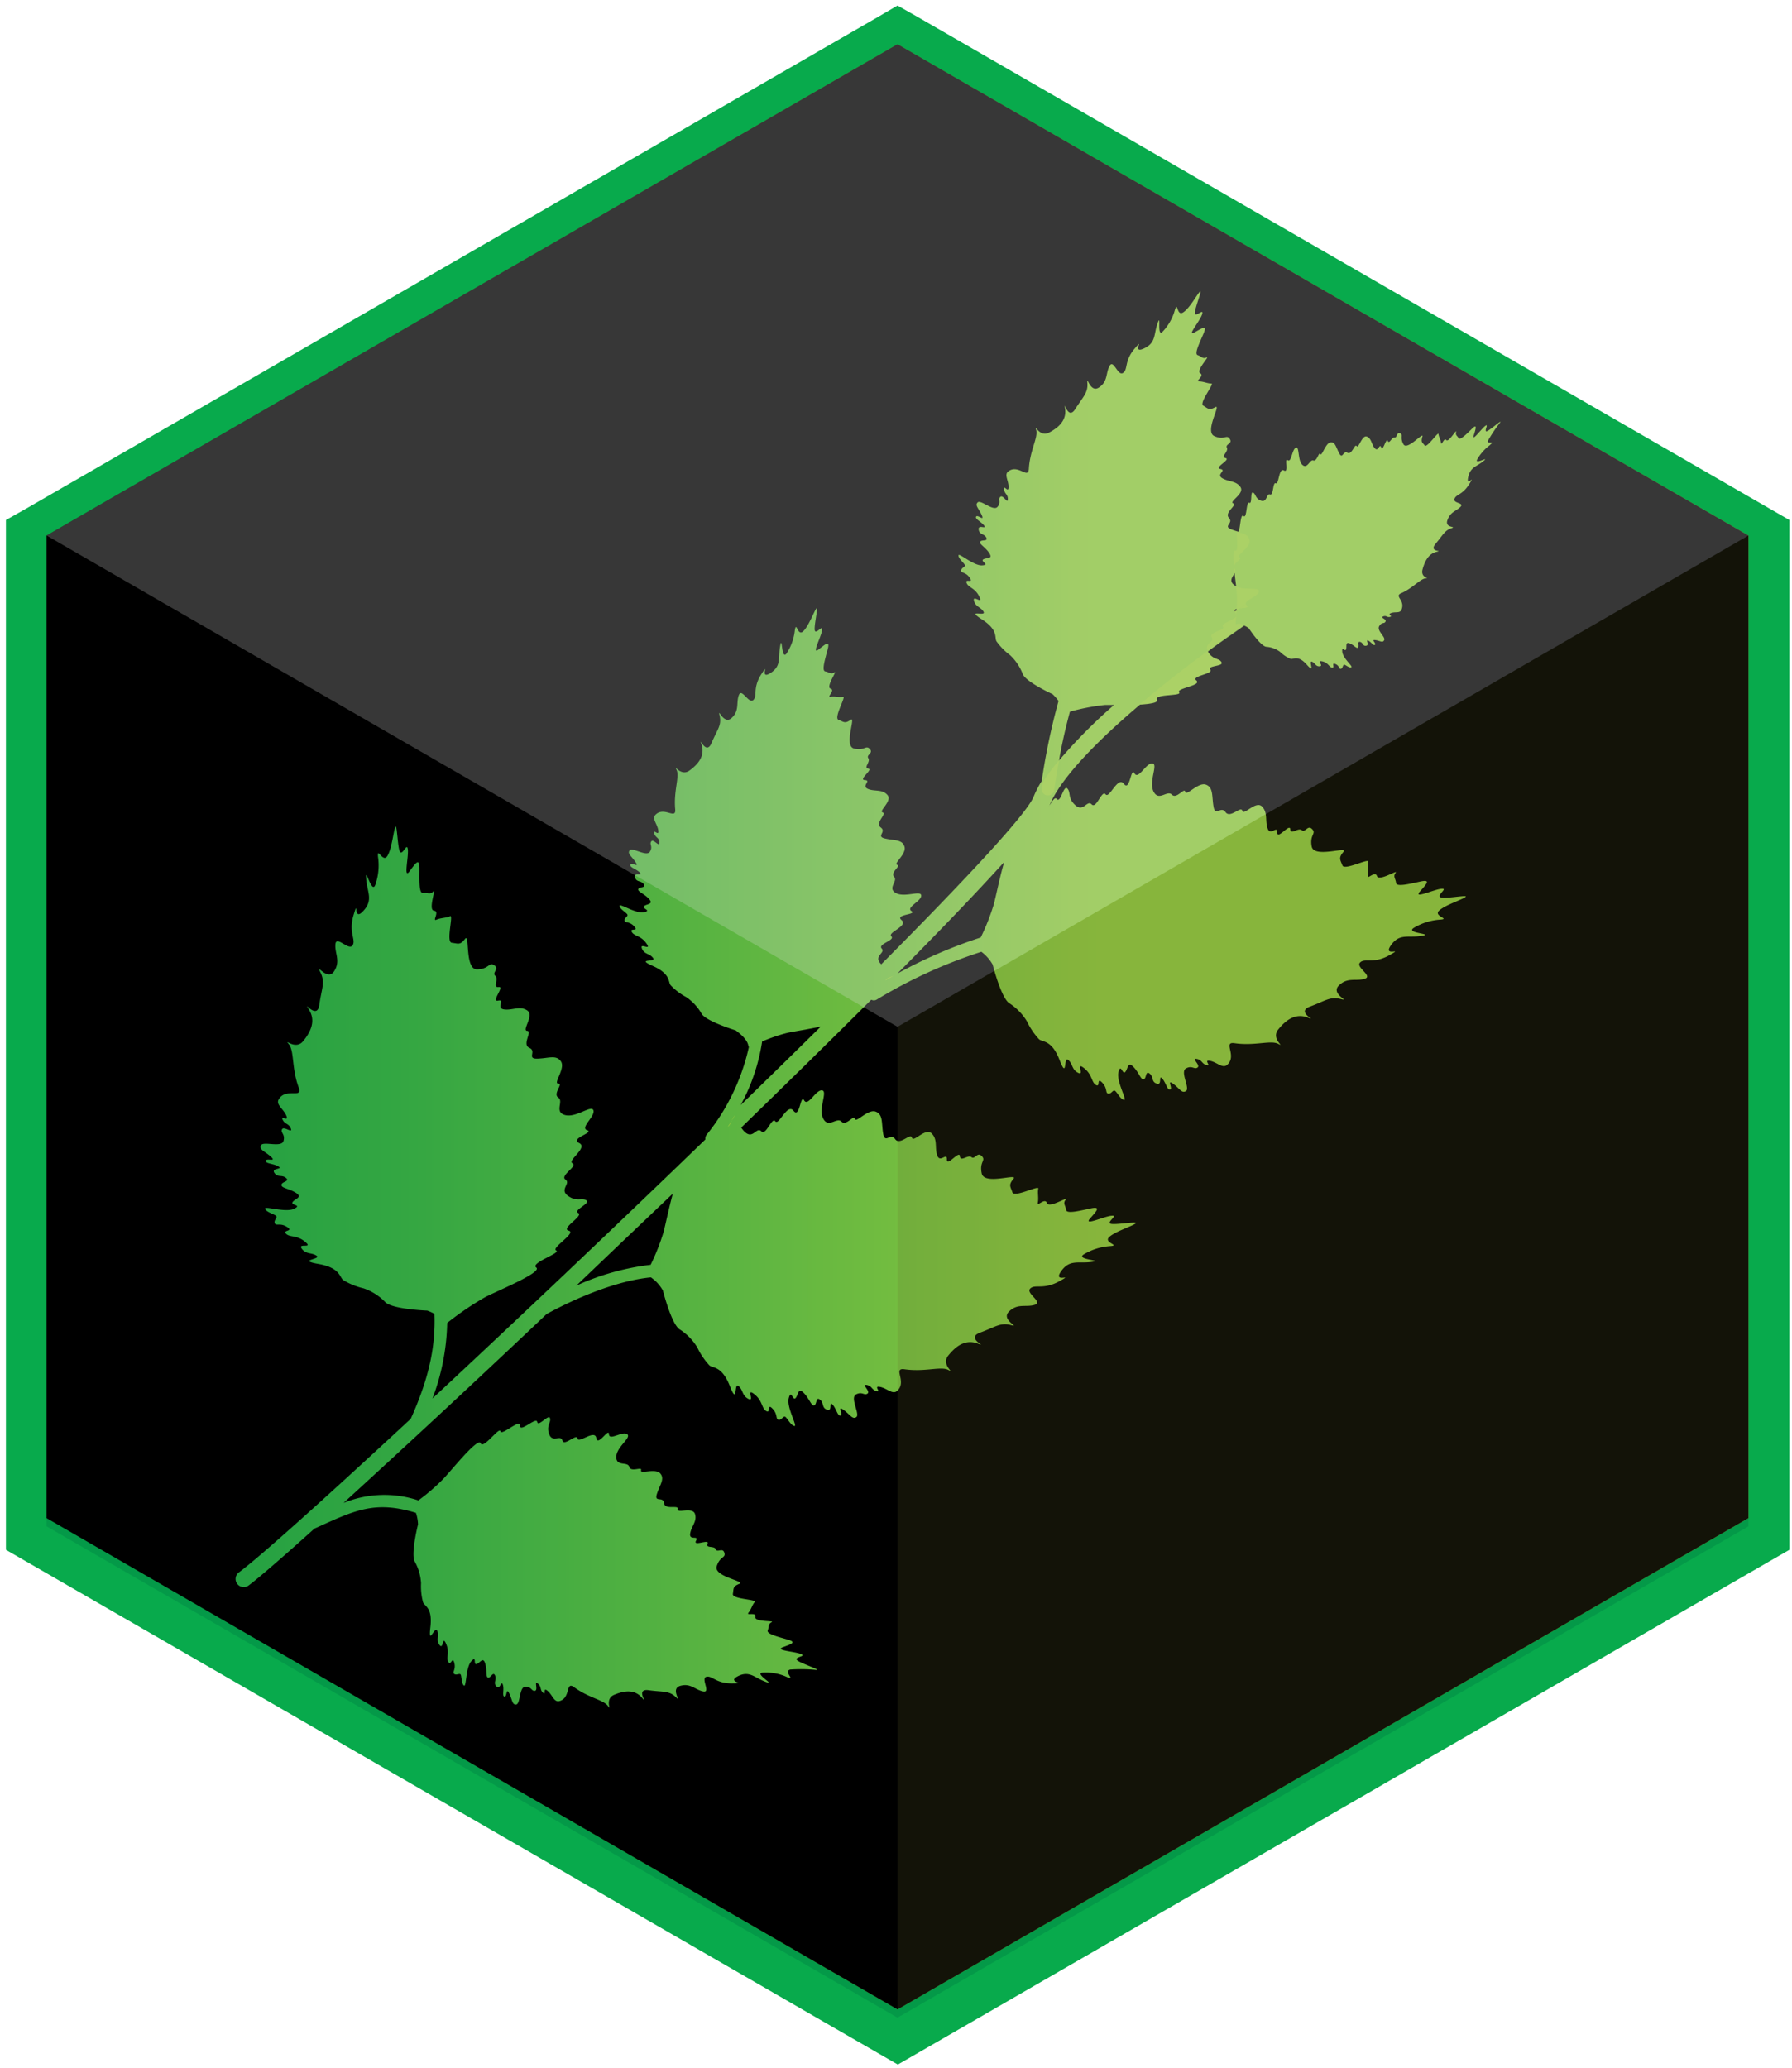 <svg id="Layer_1" data-name="Layer 1" xmlns="http://www.w3.org/2000/svg" xmlns:xlink="http://www.w3.org/1999/xlink" viewBox="0 0 220.55 254.5"><defs><style>.cls-1{fill:none;}.cls-2{fill:#049948;}.cls-3{fill:#08aa4c;}.cls-4{clip-path:url(#clip-path);}.cls-5{clip-path:url(#clip-path-2);}.cls-6{fill:url(#linear-gradient);}.cls-7{fill:#99ca3e;}.cls-8{opacity:0.18;}.cls-9{fill:#696a2c;}.cls-10{opacity:0.24;}.cls-11{fill:#e6e6e5;}</style><clipPath id="clip-path"><polygon class="cls-1" points="449.62 -66.68 449.62 -187.61 344.88 -248.08 240.15 -187.61 240.15 -66.68 344.88 -6.21 449.62 -66.68"/></clipPath><clipPath id="clip-path-2"><polygon class="cls-1" points="215.19 186.84 215.19 65.91 110.46 5.44 5.73 65.91 5.73 186.84 110.46 247.31 215.19 186.84"/></clipPath><linearGradient id="linear-gradient" x1="-172.56" y1="125.21" x2="222.87" y2="125.21" gradientUnits="userSpaceOnUse"><stop offset="0" stop-color="#009444"/><stop offset="0.32" stop-color="#009444"/><stop offset="0.38" stop-color="#069644"/><stop offset="0.46" stop-color="#179c43"/><stop offset="0.56" stop-color="#33a642"/><stop offset="0.66" stop-color="#5ab441"/><stop offset="0.77" stop-color="#8bc53f"/><stop offset="0.78" stop-color="#8dc63f"/></linearGradient></defs><title>gcs-riverbirch</title><polygon class="cls-2" points="3.23 189.29 3.23 65.47 110.46 3.56 217.69 65.47 217.69 189.29 110.46 251.21 3.23 189.29"/><path class="cls-3" d="M110.46,6.45,215.19,66.92V187.85L110.46,248.32,5.73,187.85V66.92L110.46,6.45m0-5.77L108,2.12,3.23,62.59.73,64V190.74l2.5,1.44L108,252.65l2.5,1.44,2.5-1.44,104.73-60.47,2.5-1.44V64l-2.5-1.44L113,2.12,110.46.68Z"/><g class="cls-4"><rect x="66.2" y="-17.25" width="395.43" height="50.81"/></g><g class="cls-5"><rect class="cls-6" x="-172.56" y="-8.78" width="395.43" height="267.98"/><path d="M151.89,72a1.48,1.48,0,0,0,.25.14c-.06-.46-.13-1-.19-1.61C151.72,71,151.21,71.47,151.89,72Z"/><path d="M80.08,155.66a27.32,27.32,0,0,0,1.58-4c.26-1,.7-3.14,1.15-4.76-4,3.8-8,7.61-11.87,11.32A30.82,30.82,0,0,1,80.08,155.66Z"/><path d="M131.68,87.59c-.51,1.89-1,4-1.34,6a64.58,64.58,0,0,1,6.77-6.83l-1.1,0A26.27,26.27,0,0,0,131.68,87.59Z"/><path d="M152,75.27l.22-.16a1,1,0,0,0,0-.17C152,75,151.89,75.1,152,75.27Z"/><path d="M122.3,111.34c.29-1.08.79-3.61,1.3-5.26-3.29,3.64-7.82,8.36-13.14,13.73a59.16,59.16,0,0,1,10.24-4.43A27.34,27.34,0,0,0,122.3,111.34Z"/><path d="M-195.56-6.64V259.2h419V-6.64Zm379,61.37a5.79,5.79,0,0,0-1.6,1.75c-.52.85,1.61-.45.73.27s-1.6.71-1.88,2,1-.54.14.83-1.61,1.23-1.82,1.81,1.27.46.73,1-1.23.59-1.6,1.63,1.28.72.47,1-1,.8-1.92,1.9,1.05.77.1,1-1.42,1.1-1.71,2.16,1,1.08.37,1.11-1.56,1.19-3,1.82c-.89.39.51.83.05,2-.2.52-.75.24-1.29.44s.28.36-.12.47-.44-.22-.86-.05.46.3.29.63-.43,0-.77.56.8,1.33.61,1.72-.49.08-1.08,0,.12.37-.05.57-.49-.37-.85-.51.22.54-.23.63-.37-.39-.76-.47-.08.49-.25.69-.5-.31-1.05-.51-.3.41-.43.75-.53-.52-.46.29,1.35,1.79,1.11,1.9-.59-.22-.82-.3-.19.38-.44.49-.17-.39-.71-.59,0,.47-.37.45-.49-.63-1.26-.78.26.55-.28.61-.6-.48-1-.57.5,1.61-.6.37-1.64-.6-2-.72a3.93,3.93,0,0,1-1.28-.85,3.25,3.25,0,0,0-1.73-.63c-.73-.14-2.12-2.27-2.12-2.27a2.49,2.49,0,0,0-.57-.33c-1.4,1-2.9,2-4.45,3.17a.54.54,0,0,0,0,.1c.61,1,1.32.75,1.65,1.25s-1.82.39-1.38.91-2.46.77-1.72,1.35-2.53.94-2.11,1.43-3.13.17-2.73.92c.19.35-.8.51-2.08.59-5.23,4.42-9.72,9-11.11,12.33,0,.08-.09.19-.14.28.36-.61.74-1.32,1-1,.47.59.83-1.77,1.3-1.29s0,1.18,1,2.07,1.42-.71,2-.11,1.24-1.83,1.71-1.24,1.49-2.29,2.25-1.29.84-2.12,1.31-1.29,1.42-1.29,2.19-1.23-.48,2.24.16,3.48,1.66-.23,2.25.37,1.53-.94,1.65-.35,1.6-1.23,2.54-.88.71,1.42.94,2.72.88-.17,1.47.66,1.9-.82,2.07-.17,1.66-1.29,2.42-.52.35,1.77.7,2.72,1.18-.47,1.18.48,1.54-1.18,1.6-.41.94-.23,1.41.12.72-.7,1.28-.13-.34.67-.05,2.15,4.56-.1,3.9.66-.36,1-.12,1.66,3.31-.94,3.19-.46.05,1.12-.07,1.71.89-.65,1.13.06,2.66-.87,2.3-.4,0,.71.05,1.24,1.66.12,3-.17.76.3-.07,1.24,1.66-.23,2.6-.34-.41.65-.12,1,3.55-.34,3.14,0-2.55,1-3.26,1.69,1.41,1,.15,1.1a7.18,7.18,0,0,0-3.23,1c-1.19.71,2.59.72.94,1s-2.72-.36-3.79,1.17,1.77.12-.2,1.22-3,.3-3.59.89,1.65,1.66.57,2-2.11-.23-3.18.83,1.53,2,.23,1.66-1.89.23-3.78.93,1.17,1.89-.31,1.34-2.65.3-3.6,1.48.94,2.25,0,1.77-2.89.28-5.37-.08c-1.51-.22.34,1.52-.9,2.65-.57.52-1.24-.3-2.12-.48s.23.71-.42.53-.53-.65-1.24-.77.53.77.12,1.06-.65-.3-1.42.11.52,2.43,0,2.78-.77-.3-1.59-.89,0,.59-.36.71-.53-.89-1-1.37.06.89-.65.65-.35-.83-.88-1.24-.36.59-.72.7-.58-.83-1.29-1.54-.65.29-1,.65-.52-1.13-.82,0,1.11,3.49.69,3.43-.76-.77-1.06-1.07-.47.36-.88.3-.06-.65-.77-1.37-.18.65-.76.3-.41-1.25-1.47-2.08.11,1-.71.59-.65-1.12-1.24-1.6-.07,2.54-1.06,0-2.12-2.14-2.53-2.55a8.76,8.76,0,0,1-1.48-2.19,6.83,6.83,0,0,0-2.22-2.26c-1-.77-2-4.73-2-4.73a5.14,5.14,0,0,0-1.39-1.57A60.63,60.63,0,0,0,107.94,123a.72.72,0,0,1-.4.12.68.68,0,0,1-.31-.08c-4.92,4.91-10.35,10.25-16,15.73a2.52,2.52,0,0,0,.47.57c1,.89,1.42-.71,2-.11S95,137.41,95.42,138s1.48-2.29,2.25-1.29.83-2.12,1.3-1.29,1.42-1.3,2.19-1.23-.48,2.24.16,3.48,1.66-.23,2.25.37,1.54-.94,1.65-.35,1.6-1.24,2.55-.88.7,1.42.93,2.72.89-.17,1.47.66,1.9-.82,2.07-.17,1.66-1.29,2.43-.52.34,1.77.69,2.72,1.19-.47,1.18.48,1.54-1.18,1.6-.41,1-.23,1.42.12.71-.7,1.27-.13-.33.67,0,2.15,4.55-.1,3.9.66-.36.95-.13,1.65,3.31-.93,3.19-.45.06,1.12-.06,1.71.88-.65,1.12.06,2.66-.87,2.3-.4,0,.71.06,1.24,1.65.12,3-.17.77.3-.06,1.24,1.65-.23,2.6-.34-.42.65-.13.94,3.55-.34,3.15,0-2.56,1-3.27,1.69,1.41,1,.16,1.1a7.22,7.22,0,0,0-3.24,1c-1.18.71,2.6.72.94.95s-2.71-.37-3.78,1.17,1.77.12-.21,1.21-3,.31-3.58.9,1.64,1.66.56,2-2.11-.23-3.17.83,1.52,2,.23,1.66-1.89.23-3.79.93,1.18,1.89-.31,1.34-2.65.3-3.6,1.48.94,2.24,0,1.77-2.9.28-5.38-.08c-1.51-.22.34,1.52-.9,2.65-.56.52-1.24-.3-2.12-.48s.23.71-.42.53-.53-.65-1.23-.77.52.77.11,1.06-.65-.3-1.42.11.52,2.43.05,2.78-.77-.3-1.59-.89,0,.59-.36.7-.53-.88-1-1.36.06.89-.65.65-.35-.83-.88-1.24-.36.58-.71.7-.59-.83-1.3-1.54-.65.29-1,.65-.53-1.13-.83,0,1.11,3.49.7,3.43-.77-.77-1.06-1.07-.48.36-.89.3-.06-.65-.76-1.37-.18.65-.77.3-.41-1.25-1.47-2.08.11,1-.71.59-.65-1.12-1.23-1.6-.07,2.54-1.07,0-2.12-2.14-2.53-2.55a8.75,8.75,0,0,1-1.47-2.19,6.88,6.88,0,0,0-2.23-2.26c-1-.77-2-4.73-2-4.73a4.72,4.72,0,0,0-1.48-1.63c-5,.48-10.66,3.32-12.83,4.51-9.5,9-18.34,17.17-25,23.25a13.26,13.26,0,0,1,9.21-.31A24.62,24.62,0,0,0,54.57,182c1.12-1.19,4.28-5.15,4.59-4.37s2.32-2.1,2.43-1.48,2.46-1.62,2.42-.7,2-1.12,2.11-.45,1.4-1,1.57-.47-.5.92-.09,2,1.41,0,1.62.76,1.74-.91,1.86-.25,2.13-1.17,2.31-.06,1.54-1.32,1.56-.47,1.66-.42,2.24,0-1.32,1.55-1.34,2.79,1.39.52,1.6,1.23,1.61-.09,1.45.42,1.77-.29,2.36.39-.05,1.4-.41,2.52.77.24.88,1.13,1.82.16,1.69.74,1.84-.32,2.12.61-.48,1.53-.6,2.42,1.12.13.72.87,1.7-.27,1.43.35.83.22,1,.69.86-.25,1.06.43-.54.39-.94,1.67,3.61,1.83,2.78,2.16-.68.58-.79,1.24,3,.66,2.69,1-.43.9-.77,1.31,1-.13.85.52,2.45.43,2,.65-.3.56-.48,1,1.24.79,2.43,1.13.47.56-.57.95,1.39.51,2.18.82-.6.33-.49.69,2.92,1.22,2.47,1.29a19,19,0,0,0-3.27-.05c-.85.26.71,1.34-.34.94a6.2,6.2,0,0,0-3-.57c-1.22.05,1.74,1.65.34,1.14s-2-1.43-3.45-.68,1.33.84-.67.87-2.48-1-3.19-.81.6,2-.39,1.8-1.56-1.06-2.84-.68.35,2.22-.51,1.39-1.58-.61-3.36-.86.13,2-.81.93-2.2-.88-3.44-.36-.21,2.15-.75,1.38-2.38-1-4.17-2.32c-1.09-.8-.37,1.34-1.82,1.71-.66.17-.84-.76-1.46-1.27s-.12.65-.55.24-.14-.73-.64-1.13.09.83-.36.89-.38-.51-1.16-.51-.61,2.12-1.13,2.19-.47-.55-.87-1.36-.25.46-.58.4,0-.92-.21-1.49-.33.72-.78.24.07-.8-.17-1.35-.52.31-.85.26-.11-.9-.37-1.75-.63-.05-1.06.08.06-1.1-.64-.35-.6,3.2-.9,3-.28-.93-.38-1.28-.52.07-.82-.15.23-.53,0-1.38-.42.43-.73-.1.2-1.14-.28-2.24-.31.79-.8.16,0-1.15-.3-1.77-1.12,2-.83-.45-.76-2.56-.91-3.06a7.62,7.62,0,0,1-.24-2.33,6.2,6.2,0,0,0-.8-2.71c-.46-1,.43-4.54.43-4.54a5.06,5.06,0,0,0-.26-1.41c-4.92-1.5-7.38-.38-11.93,1.69l-.56.25c-4,3.6-6.87,6.08-8.1,7a1,1,0,0,1-1.41-.21,1,1,0,0,1,.21-1.4c2.55-1.88,10.64-9.15,21.15-18.9,2.16-4.79,3.08-8.74,2.92-12.92a6.15,6.15,0,0,0-.88-.4s-4.15-.15-5.13-1a6.78,6.78,0,0,0-2.71-1.74,8.62,8.62,0,0,1-2.48-1c-.5-.32-.33-1.52-3.07-2s.37-.57-.22-1-1.32-.15-1.85-.89,1.48.05.43-.83-1.89-.52-2.36-1,1-.27.13-.83-1.37-.07-1.52-.47.46-.71.11-.94-1.14-.43-1.29-.83,2.51.51,3.56,0-.45-.39-.18-.82,1.29-.58.43-1.13-1.84-.59-1.8-1,1.08-.41.55-.85-1,0-1.42-.62,1.08-.41.51-.78-1.61-.33-1.57-.71,1.4.19.63-.5-1.47-.85-1.22-1.4,2.53.32,2.77-.53-.39-1-.18-1.44,1.35.57,1.08-.1-.71-.47-1-1.07.81.32.44-.53-1.32-1.34-.92-2c.87-1.47,3,0,2.45-1.45-.88-2.38-.53-4.48-1.21-5.32s.79.81,1.76-.38,1.57-2.52.71-3.89,1,1.44,1.28-.59.76-2.74.13-4,.86,1.16,1.69-.12.06-2.19.16-3.33,1.65.85,2.11.14-.54-1.56.13-3.75-.13.93,1.17-.46.49-2.31.37-4,.69,2.06,1.14.73a7.2,7.2,0,0,0,.32-3.42c-.11-1.29.58.77,1.14-.08s.77-3.13,1-3.6.27,2.9.62,3.13.83-1.28.92-.32-.56,3.68.2,2.66,1.22-1.74,1.22-.33-.08,3.09.46,3,.86.25,1.25-.2-.67,2.29.08,2.37-.26,1.35.3,1.11,1.24-.21,1.69-.43-.55,3.19.21,3.27,1,.34,1.62-.47-.06,3.76,1.47,3.74,1.45-.94,2.13-.5-.32.9.13,1.3-.35,1.49.42,1.38-1,1.87-.07,1.67-.29.93.72,1.08,1.93-.48,2.85.12-.69,2.48,0,2.52-.68,1.68.27,2.09-.38,1.37,1,1.33,2.34-.51,2.9.36-1,2.72-.34,2.71-.71,1.26,0,1.72-.54,1.77.83,2.15,3.28-1.32,3.5-.57-1.69,2.15-.77,2.44-2.17,1-1,1.57-1.5,2.16-.81,2.5-1.58,1.51-.87,2-.78,1.21.31,2,1.7.19,2.27.56-1.7,1.22-1,1.56-2.2,1.91-1.18,2.17-2.19,2.12-1.54,2.44S65.22,155.42,66,156s-4.6,2.78-6.26,3.63a36,36,0,0,0-4.7,3.19,27.85,27.85,0,0,1-1.81,9.29c10.15-9.45,22.19-20.86,33.59-31.88a.75.75,0,0,1,.17-.6,26.22,26.22,0,0,0,5.19-10.82l-.08,0s.14-.77-1.56-2c0,0-3.51-1.07-4.16-2a6.23,6.23,0,0,0-1.93-2.1,7.56,7.56,0,0,1-1.89-1.43c-.36-.38.06-1.38-2.18-2.38s.45-.41,0-1-1.1-.42-1.38-1.18,1.25.38.56-.61-1.51-.87-1.8-1.41.9,0,.3-.68-1.15-.37-1.19-.74.55-.51.3-.79-.87-.62-.91-1,2,1,3,.78-.3-.44,0-.74,1.23-.21.63-.88-1.45-.91-1.33-1.23,1-.11.67-.6-.9-.2-1.08-.85,1-.11.61-.56-1.3-.64-1.18-1,1.15.47.65-.29-1.06-1.06-.73-1.47,2.09.84,2.49.17-.11-.91.17-1.27,1,.79,1,.15-.51-.56-.64-1.15.62.46.5-.35-.83-1.44-.34-1.93c1.07-1.06,2.55.68,2.42-.68-.21-2.24.56-4,.17-4.83s.49.87,1.59.07,1.91-1.81,1.49-3.16.51,1.45,1.22-.22,1.27-2.18,1-3.36.47,1.19,1.47.28.54-1.86.89-2.81,1.21,1.1,1.77.6-.11-1.46,1-3.18-.32.76,1.1-.13.94-1.87,1.22-3.35.12,1.92.81.89a6.51,6.51,0,0,0,1-2.86c.2-1.12.32.8,1,.19s1.37-2.51,1.66-2.86-.43,2.55-.17,2.82,1-.91.85-.06-1.31,3-.43,2.32,1.44-1.21,1.12,0-.76,2.63-.28,2.7.67.41,1.11.11-1.1,1.81-.47,2-.53,1.09,0,1,1.11.1,1.54,0-1.19,2.6-.56,2.84.78.52,1.49,0-.89,3.21.42,3.53,1.45-.47,1.94.06-.48.7-.18,1.14-.64,1.19,0,1.28-1.28,1.37-.43,1.41-.46.72.37,1.08,1.75,0,2.41.75-1.15,2-.58,2.15-1,1.29-.24,1.85-.64,1.09.52,1.36,2.12.09,2.4,1-1.42,2.11-.9,2.24-.89.92-.38,1.47-.87,1.4.22,2,3.1-.39,3.12.31-1.92,1.45-1.2,1.91-2.09.38-1.22,1.11-1.77,1.51-1.26,2-1.69.93-1.19,1.49-.94.86-.19,1.8l.14.15c10.42-10.48,17.85-18.45,18.75-20.62a12.39,12.39,0,0,1,1-1.94,81.26,81.26,0,0,1,2.07-9.85,5.69,5.69,0,0,0-.74-.84S126.39,84,125.89,83a6.2,6.2,0,0,0-1.58-2.37,7.69,7.69,0,0,1-1.66-1.69c-.29-.44.28-1.36-1.78-2.69s.5-.34.19-.94-1-.59-1.19-1.38,1.19.57.65-.52-1.35-1.08-1.56-1.67.9.13.4-.62-1.09-.54-1.06-.92.62-.41.41-.73-.76-.75-.74-1.12,1.85,1.29,2.89,1.23-.23-.48.15-.73,1.25,0,.75-.77-1.29-1.12-1.12-1.41,1,0,.75-.5-.86-.34-.94-1,1,0,.69-.46-1.19-.84-1-1.13,1.06.65.69-.18-.89-1.21-.5-1.57,1.94,1.15,2.44.55,0-.92.35-1.23.9.94.92.29-.42-.62-.46-1.23.54.55.55-.27-.6-1.55,0-1.95c1.22-.89,2.42,1.06,2.5-.31.13-2.25,1.15-3.83.9-4.75s.36.94,1.56.32,2.17-1.5,2-2.9.28,1.51,1.24,0,1.58-2,1.5-3.17.29,1.25,1.42.51.82-1.76,1.31-2.65,1,1.28,1.65.86.12-1.45,1.44-3-.44.7,1.11,0,1.21-1.71,1.71-3.12-.17,1.91.66,1a6.34,6.34,0,0,0,1.48-2.67c.37-1.08.19.84,1,.34s1.74-2.27,2.08-2.57-.81,2.45-.61,2.76,1.13-.75.86.07S146,41.48,147,40.92s1.61-1,1.11.17-1.15,2.48-.7,2.62.61.51,1.09.28-1.36,1.62-.78,1.95-.69,1-.15,1,1.09.28,1.52.26-1.56,2.39-1,2.72.69.63,1.48.19-1.37,3-.12,3.56,1.5-.26,1.9.35-.58.61-.35,1.09-.82,1.09-.15,1.27-1.48,1.17-.65,1.34-.56.64.21,1.12,1.72.3,2.26,1.11-1.44,1.77-.9,2-1.14,1.12-.52,1.79-.79,1,.31,1.42c.29.11.58.2.84.28.27-.23.23-2.32.65-1.93s.31-1.84.7-1.63.1-1.39.46-1.26.25.74,1,1,.65-.94,1.1-.77.32-1.57.71-1.37.35-1.95,1-1.58,0-1.62.46-1.27.52-1.3,1-1.53.2,1.57.82,2.12.89-.71,1.34-.55.67-1.12.86-.79.63-1.33,1.24-1.43.69.64,1.1,1.37.46-.41,1-.1.89-1.17,1.13-.82.66-1.39,1.25-1.17.57,1,1,1.46.57-.71.77-.12.62-1.27.81-.81.48-.47.82-.41.25-.69.69-.53-.05.54.42,1.36,2.54-1.64,2.33-.94,0,.71.28,1.08,1.66-1.74,1.7-1.4.26.68.32,1.09.36-.71.64-.35,1.31-1.47,1.21-1,.15.44.3.76,1-.5,1.65-1.15.5-.08.23.79.88-.72,1.38-1.12-.09.55.14.64,1.91-1.45,1.75-1.12a18.18,18.18,0,0,0-1.48,2.19C182.84,54.78,184.09,54.19,183.41,54.73Z"/><path d="M93.8,128.18A23.7,23.7,0,0,1,91.16,136c3.4-3.31,6.71-6.54,9.86-9.66-1.45.32-3.23.59-4.08.77A20.61,20.61,0,0,0,93.8,128.18Z"/><path class="cls-7" d="M142.37,86.07c-.4-.75,3.14-.43,2.73-.92s2.85-.86,2.11-1.43,2.16-.82,1.72-1.35,1.71-.41,1.38-.91-1-.21-1.65-1.25a.54.54,0,0,1,0-.1c-2.76,2-5.65,4.27-8.34,6.55C141.57,86.58,142.56,86.42,142.37,86.07Z"/><path class="cls-7" d="M152.19,75.11l.34-.23a1.61,1.61,0,0,0-.33.06A1,1,0,0,1,152.19,75.11Z"/><path class="cls-7" d="M152.35,65.49c-.36-.2.21,2.42-.33,2.29-.33-.08-.22,1.36-.07,2.78a.54.54,0,0,0,0-.57c-.42-.63,1.1-1.19.6-1.4s1.38-1.18,1.24-2.08c-.11-.65-.66-.82-1.39-1A.06.06,0,0,1,152.35,65.49Z"/><path class="cls-7" d="M152.2,74.94a1.61,1.61,0,0,1,.33-.06l.8-.54c-.12-.49,1.52-.92,1.6-1.54s-1.75-.09-2.79-.63c0,.23,0,.44.06.61A17.29,17.29,0,0,1,152.2,74.94Z"/><path class="cls-7" d="M90.07,137.91c-.17.27-.33.52-.49.75C89.75,138.61,89.91,138.26,90.07,137.91Z"/><path class="cls-7" d="M152.07,75.42a1,1,0,0,1,.1.16c0-.16,0-.31,0-.47l-.22.16A.77.77,0,0,0,152.07,75.42Z"/><path class="cls-7" d="M152.09,76.85c0-.31,0-.64.06-1-.3.55-2,.87-1.63,1.29s-1.81.66-1.39,1.29-.95.71-.5,1.65c1.55-1.14,3.05-2.21,4.45-3.17C152.4,76.62,152.09,76.85,152.09,76.85Z"/><path class="cls-7" d="M109,120.65l1-.57C109.57,120.26,109,120.43,109,120.65Z"/><path class="cls-7" d="M153.45,74.51a.41.41,0,0,1-.12-.17l-.8.54C153.09,74.81,153.81,74.83,153.45,74.51Z"/><path class="cls-7" d="M152.17,75.58c0,.1,0,.2,0,.3A.32.32,0,0,0,152.17,75.58Z"/><path class="cls-7" d="M107.65,122.63l-.24.24A.68.68,0,0,0,107.65,122.63Z"/><path class="cls-7" d="M107.17,123l.06,0,.18-.18Z"/><path class="cls-7" d="M110.18,120l-.21.12Z"/><path class="cls-7" d="M90.07,137.91l.4-.66A1.83,1.83,0,0,0,90.07,137.91Z"/><path class="cls-7" d="M128.89,97.89H129a.74.74,0,0,0,.74-.65c.17-1.17.37-2.4.6-3.65a23.35,23.35,0,0,0-2,2.68l-.12.77A.75.75,0,0,0,128.89,97.89Z"/></g><g class="cls-8"><polygon class="cls-9" points="110.46 126.37 110.46 247.31 215.19 186.84 215.19 186.84 215.19 65.91 110.46 126.37"/></g><g class="cls-10"><polygon class="cls-11" points="110.46 5.44 5.73 65.91 5.73 65.91 110.46 126.37 215.19 65.91 215.19 65.91 110.46 5.44"/></g></svg>